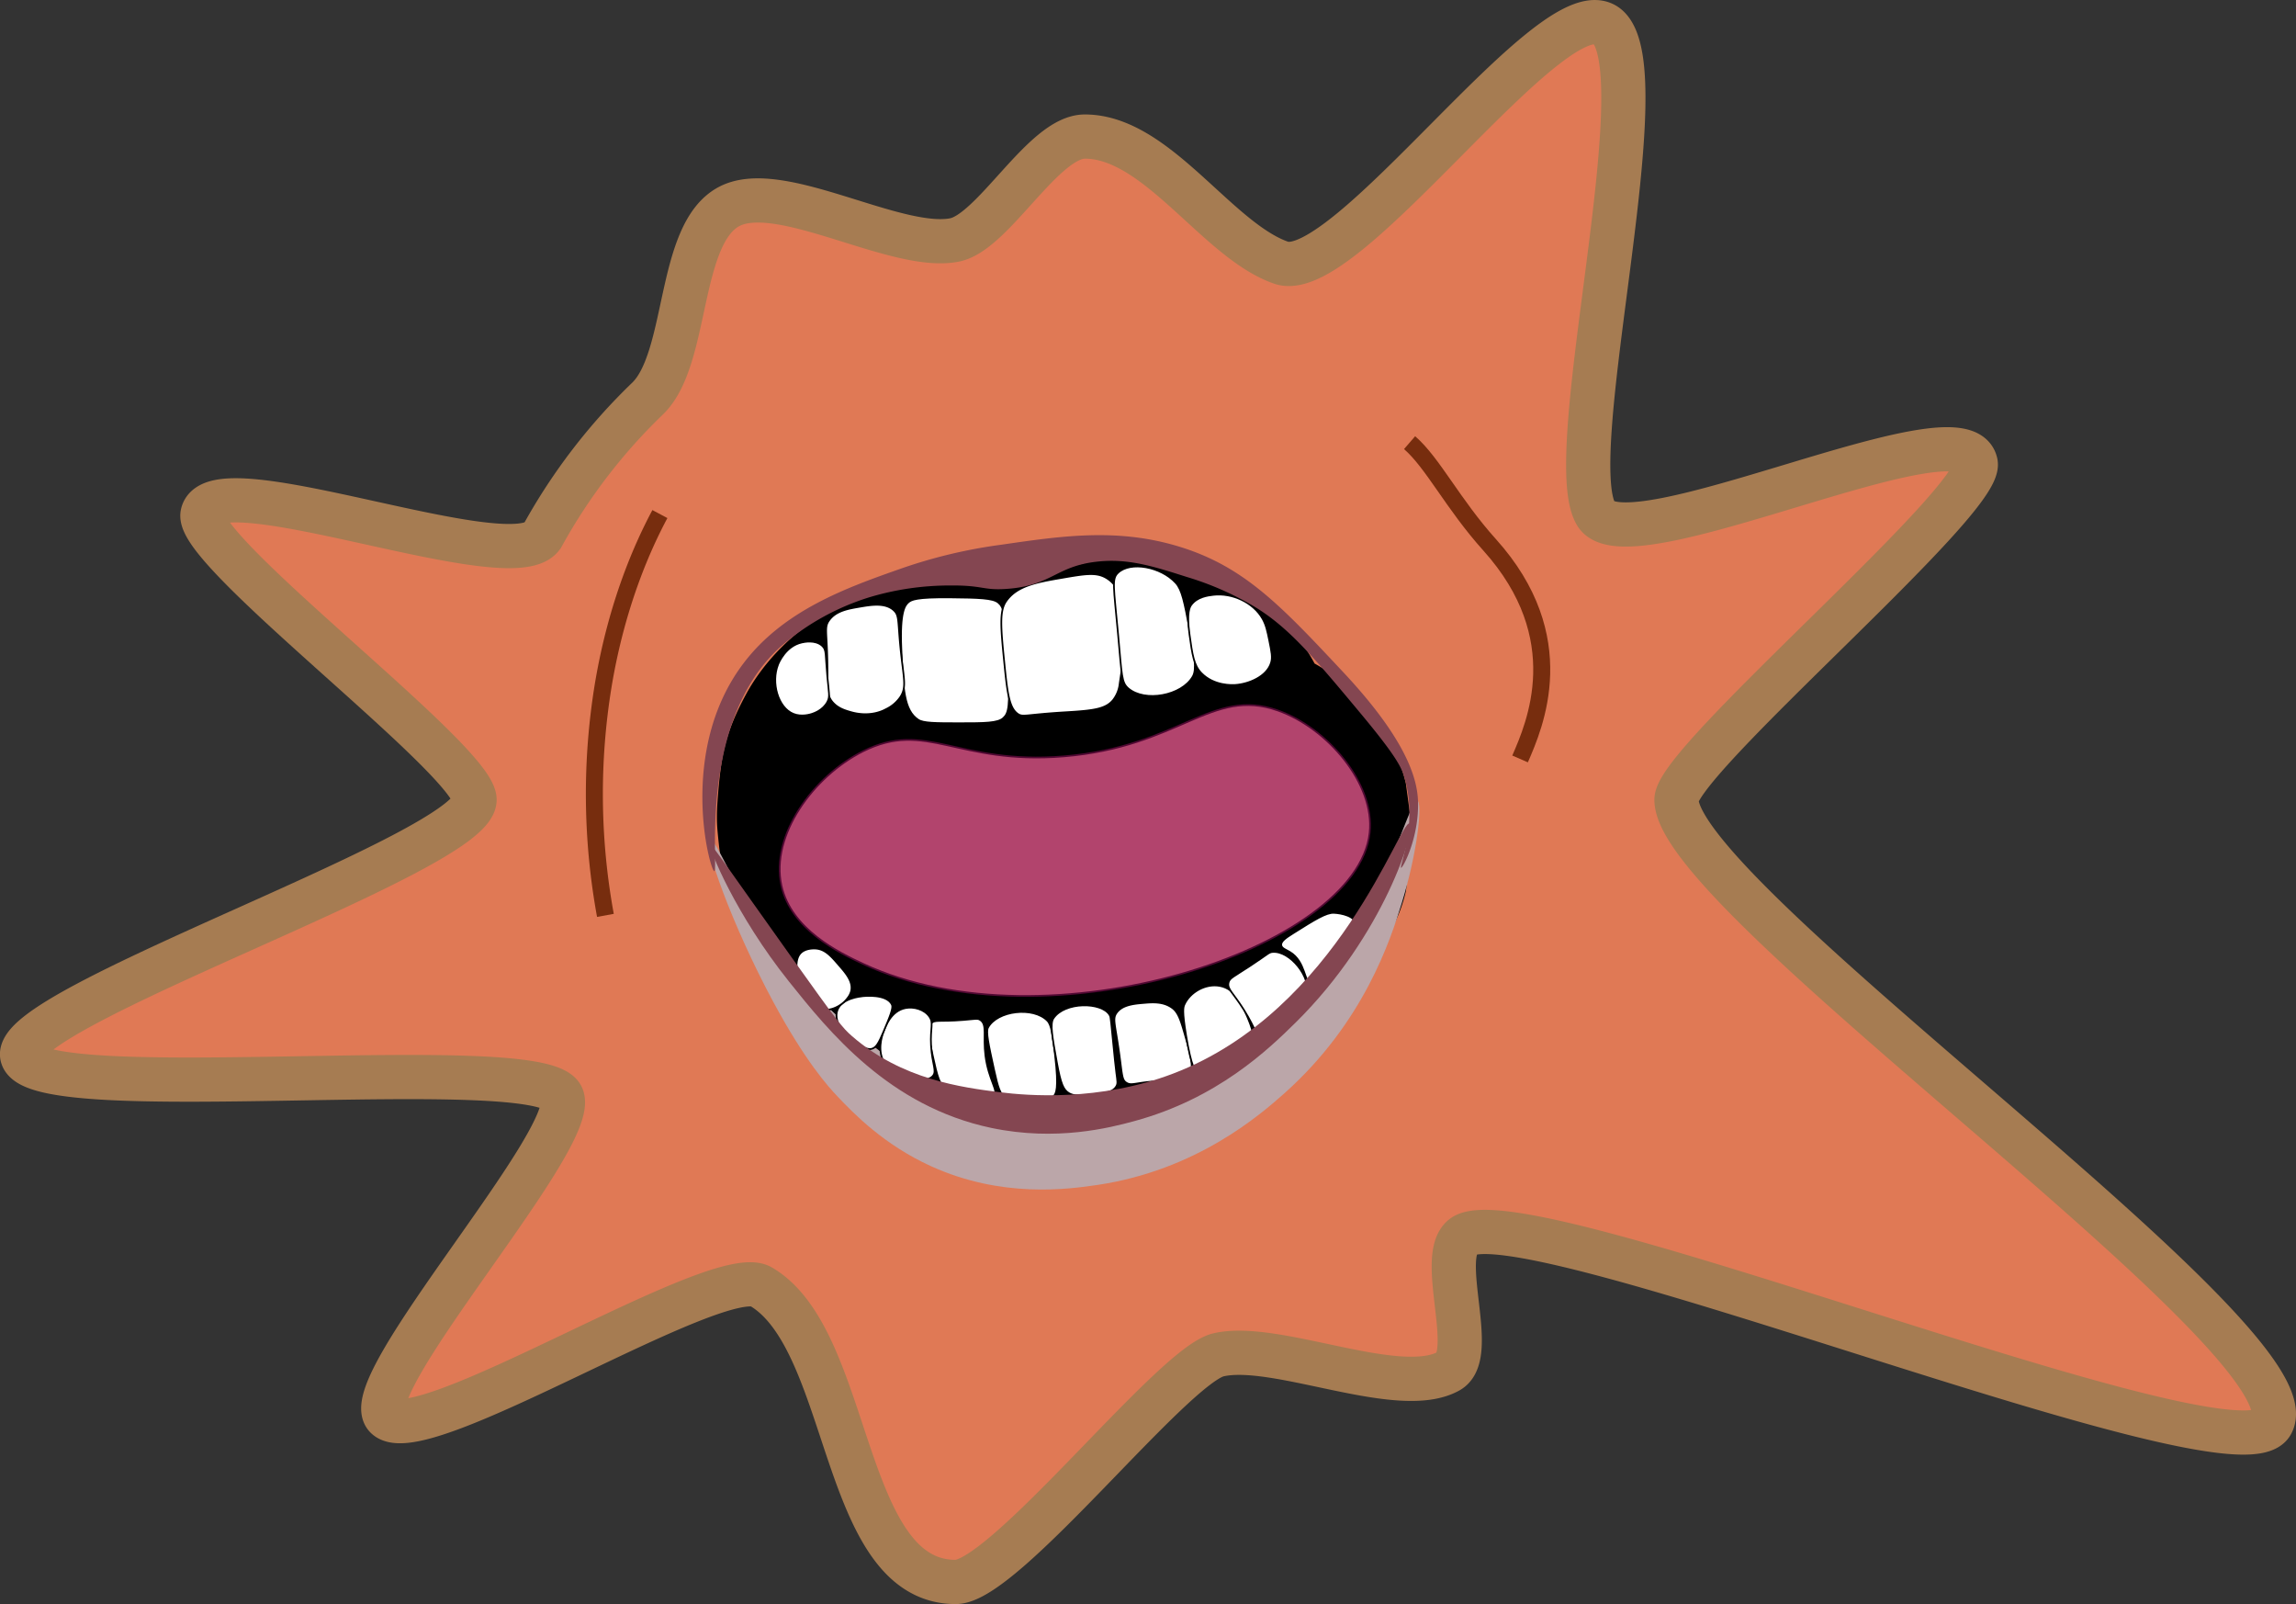 <svg xmlns="http://www.w3.org/2000/svg" viewBox="0 0 1350.61 943.31"><rect x="0" y="0" width="1350.61" height="943.31" fill="#333333" stroke="none"/><defs><style>.cls-1{fill:#e07955;stroke:#a67c52;stroke-width:26px;}.cls-1,.cls-3,.cls-5,.cls-6{stroke-miterlimit:10;}.cls-2{fill:#bba6a9;}.cls-3{fill:#fff;stroke:#000;}.cls-4{fill:#844651;}.cls-5{fill:#b2446d;stroke:#510833;}.cls-6{fill:none;stroke:#772d0e;stroke-width:10px;}</style></defs><title>Asset 26</title><g id="Layer_2" data-name="Layer 2"><g id="Layer_1-2" data-name="Layer 1"><path class="cls-1" d="M986.18,470.31c0,58.3,377.48,319.21,350,367-21.11,36.7-442.31-136.83-475.71-110-15.17,12.16,8.9,69.42-8.29,79-29.26,16.38-101.54-17.42-135.41-9.57C689.82,803,591.16,930.31,562.18,930.31c-67.85,0-60.74-142.18-114.57-173.68-25.22-14.76-199.93,96.79-220.43,76.68C208.72,815.19,344,665.88,330.15,644.2c-16.6-26-308.26,7.14-317-22.89-8.26-28.49,266-120,266-151,0-23.1-164.67-146.22-160-168,6.69-31.17,185,39.78,200.11,12.4a338.35,338.35,0,0,1,61.65-80.29c24.53-23.65,17.27-97.18,48.24-113.11,29.93-15.4,97.91,26.5,132.26,19.82,23-4.47,52.34-60.82,76.74-60.82,42.5,0,77.74,61.12,115.49,74.19C792.08,167.8,914.31-9,945.18,15.31c32.19,25.38-27.35,252.38-6.29,287,18.68,30.69,215.58-65.84,223.29-30C1166.89,294.18,986.18,447.11,986.18,470.31Z"/><path d="M827,460.79a89.79,89.79,0,0,0-21.31-40.49,89.86,89.86,0,0,0-32.39-30.09,119.76,119.76,0,0,0-20.83-28.09l-24.1-18.61a118.54,118.54,0,0,0-60.09-16.26,90.66,90.66,0,0,0-32.49,4.53,97,97,0,0,0-15.29-.61c-7.75.33-15.49,1.18-23.2,2.26a119.61,119.61,0,0,0-52.16,2.45c-4.95,1.62-9.84,3.39-14.66,5.36-14,5.75-28.26,11.26-41.81,18.07-20.19,10.14-39.09,29.16-49.79,48.92-12.66,23.4-14.86,36.6-16.82,63.23-.23,3.07-.34,6.16-.35,9.23,0,2.54.12,5.06.34,7.59.95,10.5,2.5,23.16,4.51,33.53.29,1.5.55,3,1,4.47,1.84,6.55,5.43,13.61,7.87,19.4,2.89,6.84,5.34,14.09,9.37,20.42,3.69,5.79,8.42,11.31,12.5,16.59,4.38,5.67,8.63,11.58,13.4,17,3.34,3.79,6.93,7.37,10.47,11C497,626.82,512.36,643.94,529,659.28l12.05,9.31q6.58,5.16,13.27,10.23c7.61,4.88,34.48,13.85,31.44,13.2a118.12,118.12,0,0,0,34.31,4.3c21.74-.7,44.27-5.65,62.91-17.53,8.25-5.25,17.77-13.37,25.4-19.53q2-1.6,4-3.25,11.83-9.94,22.79-20.87A410.1,410.1,0,0,0,767.67,598a89.18,89.18,0,0,0,16.69-12.09,59.74,59.74,0,0,0,21.36-21.36A89.74,89.74,0,0,0,827,524.09q2.13-15.83,4.25-31.65Q829.15,476.62,827,460.79Z"/><path d="M585.8,692l-1.71-.45C585,691.82,585.51,692,585.8,692Z"/><path class="cls-2" d="M417.68,493.81c-4.29,2.05,13.12,50.61,37,95,19,35.33,32.58,50.29,38,56,9.71,10.22,27.29,28.39,55,41,41.56,18.89,80.31,13.63,98,11,58.22-8.68,95.67-41.22,110-54,46.63-41.61,62.27-90.15,69-112,9.08-29.47,12.32-59.07,9-60-3.81-1.08-12.36,36.82-40,82-15.34,25.07-30.27,49.47-58,70-55.22,40.87-118.53,34.82-126,34-50.4-5.59-83.87-31.81-104-48C442.23,557.74,422.63,491.43,417.68,493.81Z"/><path class="cls-3" d="M530.18,381.31c1.05,24.27,1.57,36.41,10,42,2.94,1.94,10,2,24,2,15.13,0,22.76-.05,26-3s4-6.72,3-31c-1.21-30.82-2.89-34.42-6-37s-11.53-2.84-28-3c-20.42-.21-23.21,1.38-25,3S529.25,359.65,530.18,381.31Z"/><path class="cls-3" d="M650.68,339.81c16,9.34,11.28,40.4,8,62a19,19,0,0,1-4,10c-4.28,5-10.78,6.05-27,7-24.5,1.42-25.93,3.15-29,1-5.18-3.65-6.19-12.81-8-31-1.93-19.46-2.81-29.3,1-35,6.3-9.41,18.4-11.49,33-14C638.08,337.5,644.78,336.35,650.68,339.81Z"/><path class="cls-3" d="M657.68,336.81c7.36-6.93,25.25-3.6,34,6,3.66,4,5.16,11.72,8,27,3,15.82,4.38,23.81,2,28-6.46,11.39-28.26,15.4-38,7-4-3.5-3.73-7.17-6-32C655.11,344.59,653.89,340.38,657.68,336.81Z"/><path class="cls-3" d="M713.68,349.81c-3.11.37-9.5,1.13-13,6-.75,1-2.76,4.23-1,17,1.7,12.28,2.55,18.42,7,23,7.46,7.67,18.27,7.11,20,7,8-.55,18.54-4.95,21-13,1-3.21.32-6.48-1-13-1.1-5.43-1.87-9.26-4-13C737.26,354.26,724.84,348.48,713.68,349.81Z"/><path class="cls-3" d="M525.68,358.81c-5.06-4.54-13.25-3.15-20-2s-14,2.37-18,8c-2.85,4-1.34,6.36-1,24,.3,15.43-.73,19.56,3,24,3.19,3.78,7.5,5,11,6,2.28.64,11.72,3.16,21-2a21.11,21.11,0,0,0,8-7c3.87-6,1.79-10.91,0-29C528.1,364.82,529.05,361.82,525.68,358.81Z"/><path class="cls-3" d="M471.68,377.81c-9.53,2.11-13.56,11.88-14,13-4.21,10.69,0,25.36,9,29,4.9,2,10.16.28,11,0,1.13-.38,6.4-2.14,9-7,1.69-3.15.92-5.09,0-15-1.23-13.26-.39-15.61-3-18C479.6,376.05,472.89,377.54,471.68,377.81Z"/><path class="cls-4" d="M420.18,512.31c-2.51-.09-21.81-70.54,17-122,23.89-31.68,61.26-44.83,93-56a297.93,297.93,0,0,1,59-14c35.63-5.18,68-9.88,104,1,38.58,11.65,60.29,34.81,97,74,41.46,44.24,44,67.19,44,78,0,20.47-9,37.25-10,37-1.26-.31,10-25.9,2-53-1.69-5.77-4.4-12.1-26-38-28.11-33.72-42.59-50.83-63-63a177.4,177.4,0,0,0-39-17c-20-6.37-34.76-11.06-53-9-24.22,2.72-26.53,14.15-53,16-13.93,1-13.77-2.17-33-2a164.22,164.22,0,0,0-48,7,144.92,144.92,0,0,0-52,29C410.12,424.4,423,512.41,420.18,512.31Z"/><path class="cls-3" d="M581.18,604.31c-1.3,2.43.28,9.82,3.5,24.5,2.47,11.25,3.62,14.72,7,17,3.21,2.15,6.73,2.1,13,2,7.78-.13,12.08-.2,15-3,1.59-1.53,3.3-4.37,1-24-1.4-12-2.15-18.07-4.5-20.5C607.88,591.7,586.57,594.24,581.18,604.31Z"/><path class="cls-3" d="M619.68,598.81c6.64-9.86,28.31-9.68,33-2,.57.92.62,1.52,1,5,1.07,9.65,1.81,19.35,3,29,.63,5,1,6.31,0,8-2.28,4-8.58,4.49-15,5-6.73.52-10.1.79-13-1-3.19-2-4.71-5.39-7-18C618.93,609.59,617.55,602,619.68,598.81Z"/><path class="cls-3" d="M672.68,589.81c5.12-.44,11.66-1,17,3,3.67,2.73,5.12,7.82,8,18,2.74,9.65,5.45,19.6,1,23a4.5,4.5,0,0,1-.9.54c-1.81.87-4.66.91-16.1,1.46-13.41.64-15.87,2.89-19,1s-2.44-5.12-5-22c-2-13.36-3.1-15.86-1-19C660,590.88,667.12,590.28,672.68,589.81Z"/><path class="cls-3" d="M717.68,579.81c-8.57-1.68-17.81,3.78-21,11-.66,1.51-1.34,3.73,1,18,3.2,19.45,5.44,21.26,7,22,2.48,1.17,6.35-.21,14-3,9.89-3.62,14.84-5.43,17-9,4.05-6.68.35-15.44-2-21C730.68,590.68,726.85,581.6,717.68,579.81Z"/><path class="cls-3" d="M748.68,559.81c-2.4.17-2.52,1.1-13,8-10.31,6.78-12.36,7.3-13,10-.92,3.89,2.62,5.85,9,16,7.34,11.66,7.43,16.64,11,17,3.77.37,4.91-5.06,15-15,7.65-7.54,10-7.35,11-11C771.54,574.92,758.91,559.05,748.68,559.81Z"/><path class="cls-3" d="M784.68,536.81c-4.56-.19-11.1,3.87-24,12-4.1,2.58-7.29,4.7-7,7,.25,1.9,2.73,2.64,5,4,9.67,5.75,8.16,18.21,13,19,2.87.46,4.71-3.69,13-15,10.31-14.07,14.4-17.13,13-21C795.71,537.35,785.22,536.83,784.68,536.81Z"/><path class="cls-3" d="M566.68,599.81c-14.31,1.15-16.72-.37-19,2-2.5,2.61-1.37,8.1,1,19,2.62,12,4,18.06,9,21,1,.56,1.53.72,11,2,14.1,1.9,15.13,1.86,16,1,3.12-3.09-3.15-9.39-5-24-1.46-11.63,1.17-18.2-3-21C575,598.7,573.88,599.23,566.68,599.81Z"/><path class="cls-3" d="M532.68,592.81c-8.59,1.62-11.91,11-13,14-.85,2.4-4.08,11.46,1,19,3.85,5.69,10.16,7.12,14,8s10.91,2.47,14-1c2.65-3-.39-6.61-1-18-.55-10.46,1.7-13.15-1-17C543.75,593.61,537.63,591.87,532.68,592.81Z"/><path class="cls-3" d="M507.68,585.81c-2,.22-12.32,1.33-15,8-3.16,7.88,6.34,18.57,15,22,1.7.67,3.27,1.41,5,1,2.75-.66,4.24-3.44,7-10,4-9.38,5.9-14.1,5-16C521.62,584.34,508.33,585.74,507.68,585.81Z"/><path class="cls-3" d="M479.68,557.81c-1-.06-6.24-.23-9,3-6.64,7.77,3.34,32.44,15,33,4.14.19,9.83-2.58,13-7a10.68,10.68,0,0,0,2-4c1.25-5.44-3-10.42-7-15C488.85,562.2,485.34,558.13,479.68,557.81Z"/><path class="cls-4" d="M418.18,497.31c.9-.55,7.86,10.13,47,65,27.67,38.78,30.35,42.07,36,47,29.49,25.66,64.71,30.15,87,33,15.92,2,58.43,5.64,102-11,97.33-37.18,133.53-150,139-147,4.07,2.24-14.63,65.34-67,117-16.12,15.9-46,44.7-95,58-14.36,3.9-45.75,12-84,4-60.31-12.69-95.6-56.78-119-86C432.78,538.07,416.54,498.3,418.18,497.31Z"/><path class="cls-5" d="M459.68,520.81c5.72,25.84,33.93,39.44,48,46,108.56,50.54,290.51-8.92,298-77,3.19-28.94-24.88-61.78-54-72-39.2-13.77-57.59,21.41-126,27-62.64,5.11-80.78-21.64-118-3C478.46,456.44,453.13,491.21,459.68,520.81Z"/><path class="cls-6" d="M388.18,302.31c-9.8,18.35-25.2,52.17-33.28,100.34a395.58,395.58,0,0,0,1.23,135.66"/><path class="cls-6" d="M829.18,260.31c13.67,11.84,25.5,36.12,47,60,49.29,54.73,26.6,106.21,18,126"/></g></g></svg>